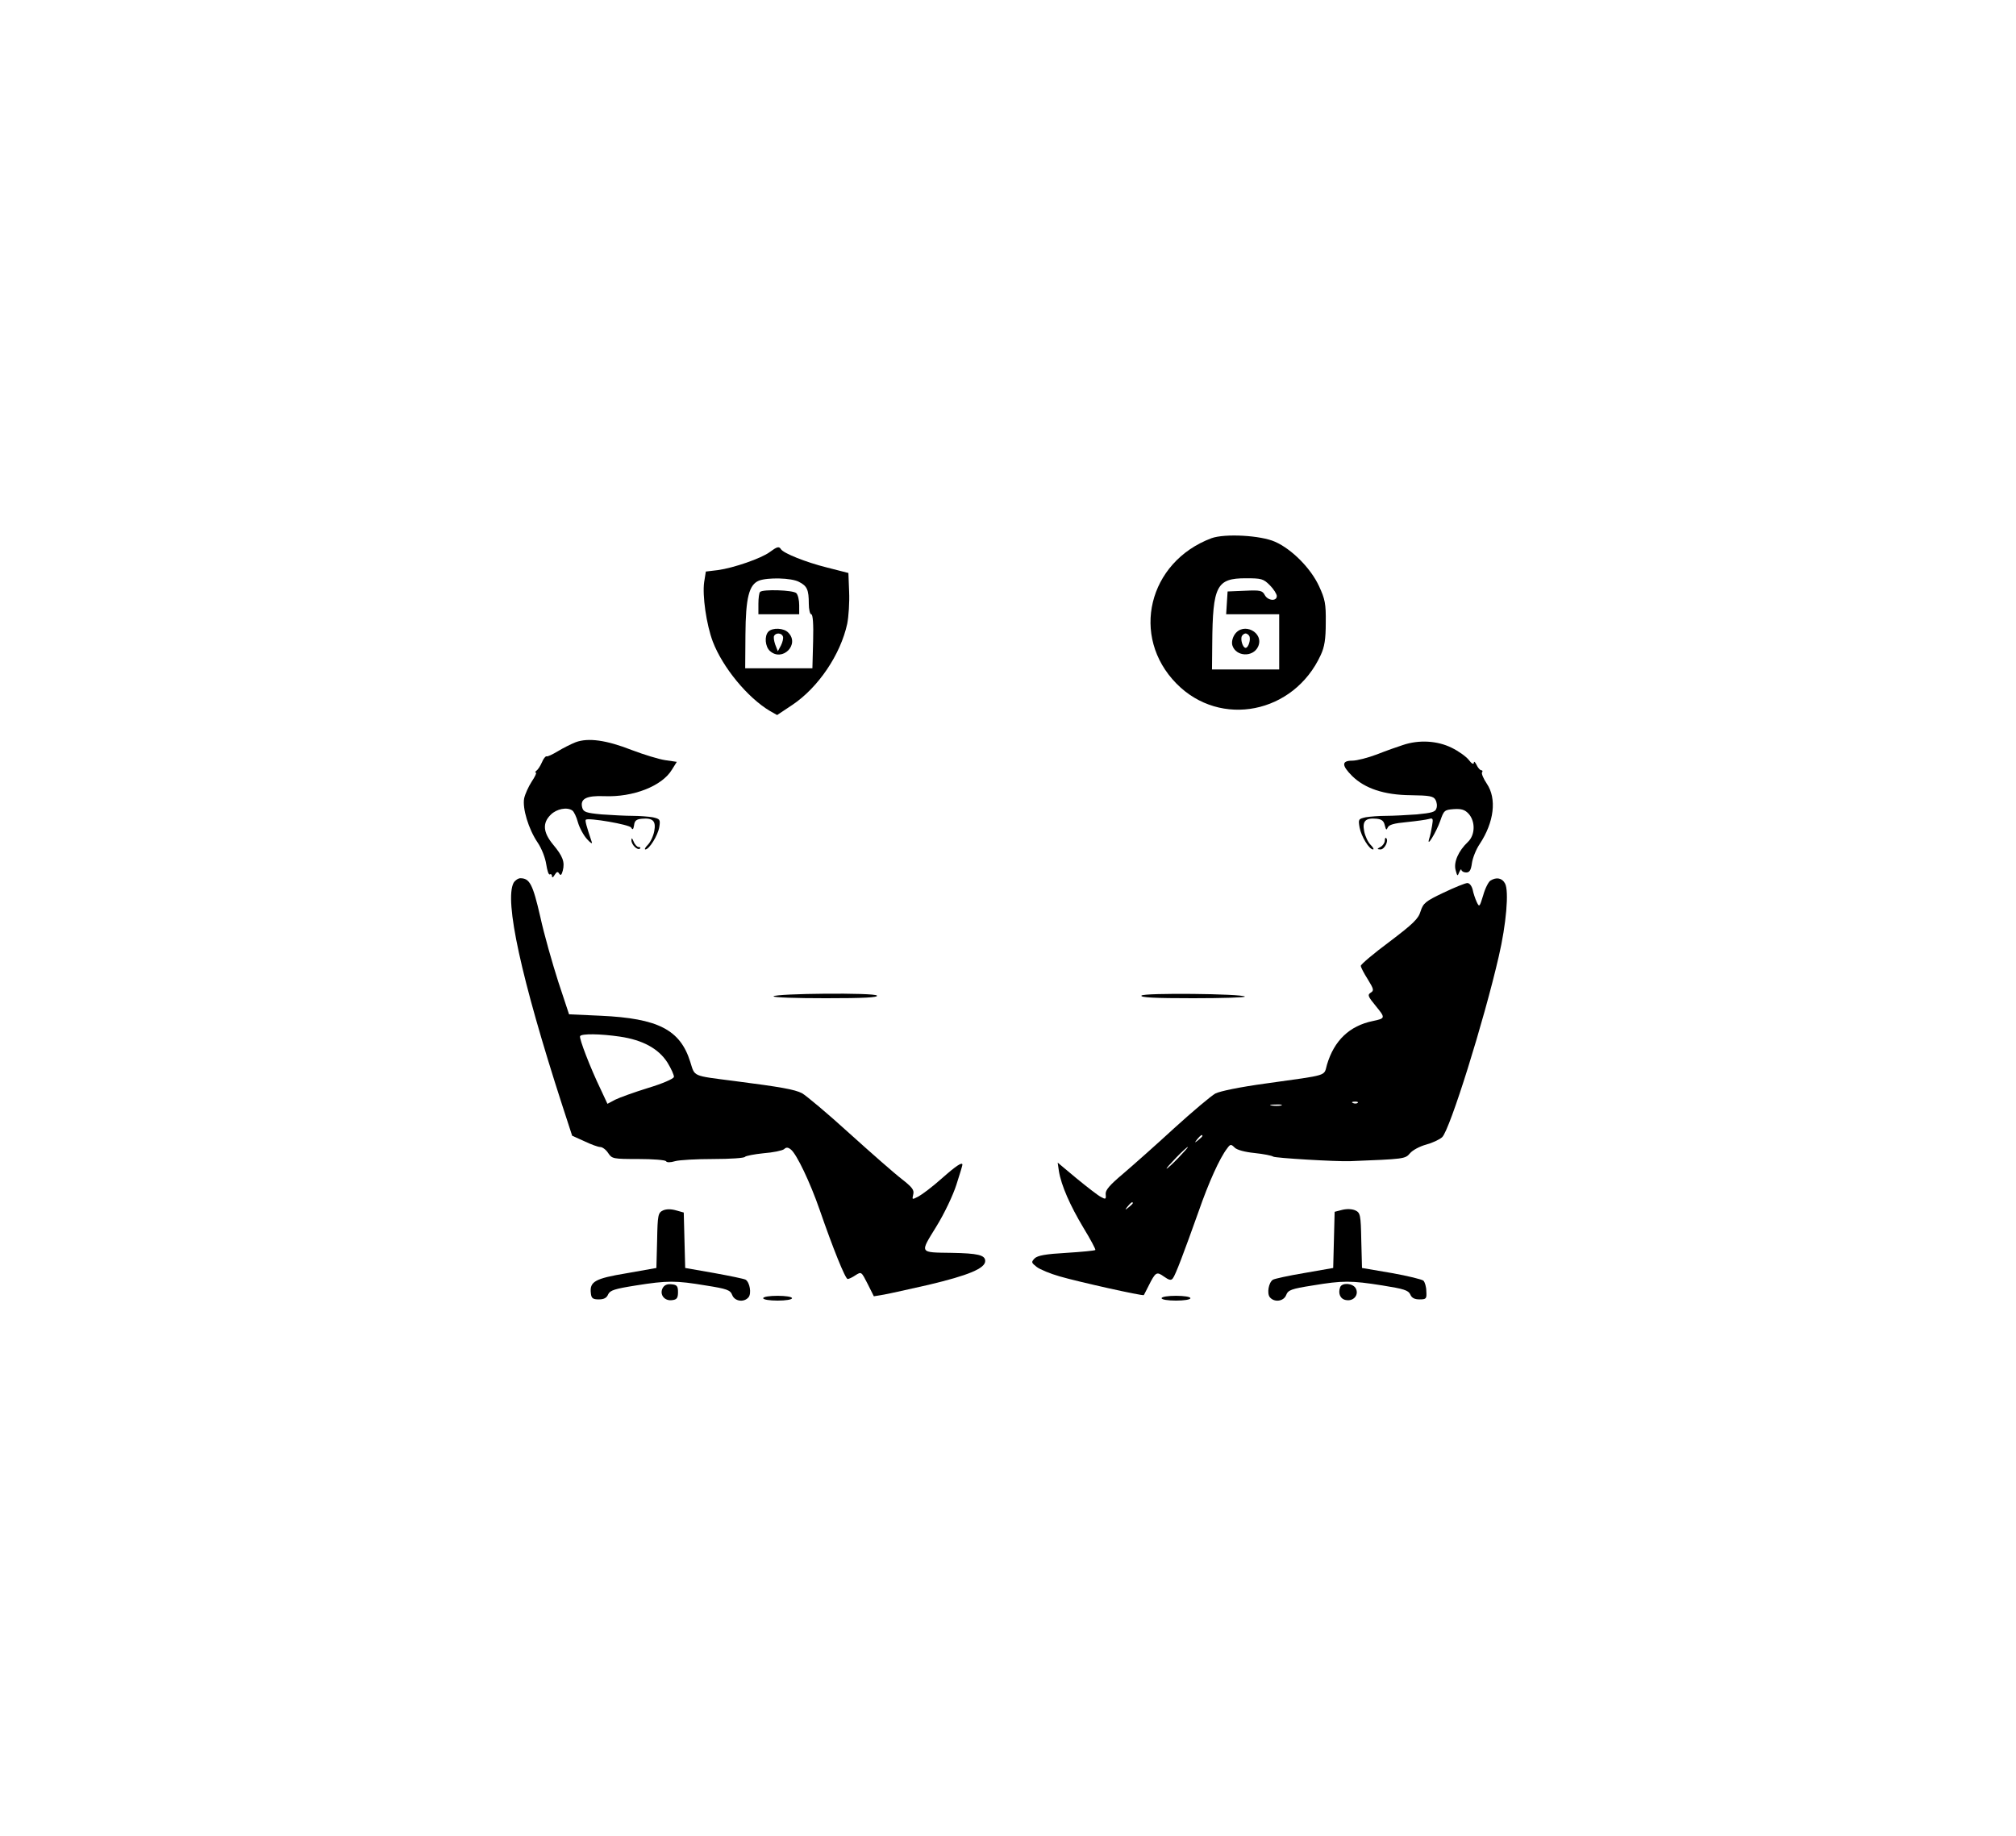 <?xml version="1.0" standalone="no"?>
<!DOCTYPE svg PUBLIC "-//W3C//DTD SVG 20010904//EN"
 "http://www.w3.org/TR/2001/REC-SVG-20010904/DTD/svg10.dtd">
<svg version="1.0" xmlns="http://www.w3.org/2000/svg"
width="235pt" height="214pt" viewBox="0 0 840 411"
 preserveAspectRatio="xMidYMid meet">

<g transform="translate(0,411) scale(0.1,-0.1)"
fill="#000000" stroke="none">
<path d="M5048 3637 c-264 -99 -339 -410 -146 -606 183 -186 489 -125 601 119
16 34 21 67 21 135 1 79 -3 98 -28 152 -34 74 -113 154 -183 185 -60 27 -209
35 -265 15z m243 -196 c16 -16 29 -37 29 -45 0 -23 -37 -20 -50 4 -10 19 -19
21 -83 18 l-72 -3 -3 -47 -3 -48 110 0 111 0 0 -115 0 -115 -140 0 -140 0 1
108 c2 241 18 272 140 272 65 0 73 -2 100 -29z"/>
<path d="M5144 3235 c-9 -14 -13 -32 -9 -45 15 -47 86 -50 107 -5 27 59 -62
105 -98 50z m61 -5 c8 -13 -3 -50 -15 -50 -12 0 -23 37 -15 50 3 5 10 10 15
10 5 0 12 -5 15 -10z"/>
<path d="M3207 3579 c-35 -26 -150 -66 -216 -75 l-50 -6 -7 -44 c-8 -56 9
-176 36 -248 41 -107 144 -233 238 -289 l30 -17 63 42 c109 73 201 210 229
338 6 30 10 90 8 134 l-3 78 -90 23 c-88 22 -180 59 -191 76 -8 13 -16 11 -47
-12z m122 -124 c34 -17 41 -33 41 -91 0 -24 5 -44 10 -44 7 0 10 -40 8 -112
l-3 -113 -140 0 -140 0 1 140 c1 154 15 208 56 225 36 14 136 12 167 -5z"/>
<path d="M3167 3413 c-4 -3 -7 -26 -7 -50 l0 -43 85 0 85 0 0 38 c0 21 -5 43
-12 50 -13 13 -140 17 -151 5z"/>
<path d="M3202 3248 c-18 -18 -14 -63 6 -81 52 -47 126 28 76 77 -18 19 -65
21 -82 4z m60 -20 c3 -7 -1 -24 -8 -38 l-13 -24 -11 28 c-5 15 -8 32 -4 37 8
13 31 11 36 -3z"/>
<path d="M2399 2787 c-20 -8 -54 -25 -75 -38 -22 -13 -42 -23 -47 -21 -4 1
-13 -10 -19 -25 -7 -16 -17 -31 -23 -35 -5 -4 -7 -8 -2 -8 4 0 -4 -17 -18 -38
-13 -20 -27 -51 -31 -69 -8 -41 18 -128 56 -184 17 -25 32 -64 36 -91 4 -26
10 -45 15 -42 5 3 9 -1 9 -8 0 -7 5 -5 11 6 9 14 13 15 19 5 6 -9 10 -6 15 13
9 36 0 60 -41 109 -41 50 -45 89 -9 124 24 24 68 33 90 17 6 -4 17 -26 23 -49
7 -24 24 -55 38 -70 14 -16 23 -21 20 -13 -23 68 -29 91 -25 94 11 9 181 -20
189 -33 6 -11 9 -8 12 10 2 19 10 25 33 27 46 4 59 -10 51 -52 -4 -21 -16 -46
-27 -57 -10 -10 -15 -19 -10 -19 16 0 52 58 58 93 5 32 3 34 -27 41 -18 3 -56
6 -85 6 -28 0 -86 3 -128 6 -65 6 -76 10 -81 28 -10 37 17 51 92 48 120 -5
241 42 282 111 l20 32 -48 7 c-27 4 -89 23 -139 42 -107 42 -182 52 -234 33z"/>
<path d="M5845 2775 c-22 -7 -70 -24 -108 -39 -37 -14 -83 -26 -102 -26 -45 0
-46 -19 -1 -64 53 -52 133 -79 244 -80 78 -1 95 -4 103 -19 6 -10 8 -26 4 -36
-4 -15 -20 -19 -82 -25 -42 -3 -100 -6 -128 -6 -29 0 -67 -3 -85 -6 -30 -7
-31 -8 -25 -43 7 -37 40 -91 56 -91 5 0 0 9 -10 19 -11 11 -23 36 -27 57 -8
42 5 56 51 52 22 -2 31 -9 35 -28 5 -19 7 -21 12 -9 5 12 26 18 80 23 40 4 82
10 92 13 17 5 18 1 13 -28 -3 -19 -8 -43 -12 -54 -13 -43 30 28 46 74 15 44
18 46 56 49 32 2 46 -2 62 -19 29 -32 28 -89 -3 -118 -39 -37 -60 -84 -51
-117 7 -26 8 -27 15 -9 5 11 9 15 9 10 1 -6 10 -11 20 -11 14 0 20 9 24 39 3
21 17 57 32 79 61 92 72 190 30 252 -14 21 -23 42 -20 47 4 5 2 9 -3 9 -5 0
-14 10 -20 23 -6 12 -11 16 -11 8 -1 -8 -9 -4 -21 12 -11 14 -43 37 -72 51
-59 29 -135 34 -203 11z"/>
<path d="M2631 2379 c-1 -19 26 -45 36 -35 3 3 1 6 -6 6 -6 0 -16 10 -21 23
-6 15 -9 17 -9 6z"/>
<path d="M5770 2377 c0 -9 -8 -21 -17 -26 -16 -9 -17 -10 -1 -11 17 0 35 36
24 47 -3 4 -6 -1 -6 -10z"/>
<path d="M2140 2201 c-39 -74 31 -396 202 -925 l42 -129 51 -23 c27 -13 57
-24 66 -24 9 0 24 -11 33 -25 16 -24 20 -25 126 -25 60 0 111 -4 115 -9 3 -6
18 -6 38 0 17 5 89 9 159 9 70 0 129 4 132 9 3 4 38 11 77 15 40 3 78 11 86
17 9 9 17 8 29 -2 24 -20 79 -135 119 -250 55 -159 107 -289 117 -289 5 0 20
7 33 16 24 15 24 15 50 -36 l26 -52 42 7 c23 4 107 23 187 41 164 39 235 68
235 99 0 25 -31 32 -140 34 -136 2 -133 -3 -64 109 34 55 70 131 84 175 14 43
25 80 25 83 0 13 -25 -3 -86 -57 -38 -34 -82 -67 -97 -75 -27 -14 -27 -14 -22
8 5 19 -4 30 -47 64 -29 22 -128 109 -220 192 -91 83 -180 157 -196 166 -31
16 -88 26 -282 51 -178 23 -164 17 -184 80 -42 134 -134 181 -373 192 l-132 6
-45 136 c-24 75 -59 197 -75 271 -31 135 -44 160 -83 160 -9 0 -22 -9 -28 -19z
m443 -641 c95 -14 161 -50 198 -108 16 -26 28 -53 27 -60 -2 -8 -48 -28 -108
-46 -58 -18 -119 -40 -137 -49 l-32 -17 -27 58 c-45 93 -92 216 -87 224 6 11
84 10 166 -2z"/>
<path d="M6210 2210 c-8 -5 -22 -32 -30 -61 -15 -49 -16 -51 -27 -28 -6 13
-14 36 -17 52 -4 15 -13 27 -22 27 -8 0 -53 -18 -99 -40 -76 -36 -85 -44 -96
-78 -9 -31 -31 -52 -130 -127 -66 -49 -119 -94 -119 -100 0 -6 13 -31 29 -56
25 -41 27 -47 12 -56 -14 -9 -11 -16 22 -56 40 -49 40 -51 -13 -62 -97 -20
-161 -81 -191 -182 -14 -49 11 -41 -253 -78 -110 -15 -192 -32 -212 -42 -18
-10 -95 -75 -171 -144 -76 -70 -172 -155 -213 -190 -57 -48 -75 -69 -73 -86 2
-21 0 -22 -20 -11 -12 6 -57 41 -101 77 l-79 66 5 -35 c10 -61 47 -144 102
-236 30 -49 52 -91 50 -93 -3 -3 -57 -8 -120 -12 -88 -5 -120 -11 -133 -23
-15 -16 -14 -18 9 -36 13 -10 56 -28 95 -39 71 -21 347 -83 351 -78 1 1 9 18
19 37 30 60 34 62 65 40 21 -15 30 -17 37 -7 11 14 45 104 107 278 42 121 88
223 119 263 13 18 16 19 31 4 9 -10 43 -19 83 -23 38 -4 73 -11 78 -15 8 -6
261 -21 320 -19 225 9 230 9 250 33 11 13 41 29 67 36 26 7 56 21 67 31 32 30
174 484 236 754 31 133 43 272 26 303 -12 23 -36 28 -61 12z m-553 -926 c-3
-3 -12 -4 -19 -1 -8 3 -5 6 6 6 11 1 17 -2 13 -5z m-319 -11 c-10 -2 -28 -2
-40 0 -13 2 -5 4 17 4 22 1 32 -1 23 -4z m-328 -127 c0 -2 -8 -10 -17 -17 -16
-13 -17 -12 -4 4 13 16 21 21 21 13z m-100 -91 c-24 -25 -46 -45 -49 -45 -3 0
15 20 39 45 24 25 46 45 49 45 3 0 -15 -20 -39 -45z m-190 -189 c0 -2 -8 -10
-17 -17 -16 -13 -17 -12 -4 4 13 16 21 21 21 13z"/>
<path d="M3223 1728 c-2 -5 95 -8 217 -8 159 0 219 3 214 11 -7 13 -423 9
-431 -3z"/>
<path d="M4756 1731 c-5 -8 54 -11 215 -11 122 0 219 3 216 7 -13 12 -424 16
-431 4z"/>
<path d="M2763 836 c-21 -10 -23 -18 -25 -125 l-3 -115 -124 -22 c-133 -22
-155 -35 -149 -84 2 -20 8 -25 33 -25 21 0 33 6 39 21 8 17 27 23 115 37 132
21 166 21 292 0 89 -14 102 -19 110 -40 10 -26 49 -32 68 -9 13 16 5 62 -12
73 -7 4 -66 16 -132 28 l-120 21 -3 115 -3 116 -32 9 c-21 6 -40 6 -54 0z"/>
<path d="M5592 838 l-31 -8 -3 -117 -3 -117 -120 -21 c-66 -11 -125 -24 -131
-28 -18 -11 -26 -57 -13 -73 19 -23 58 -17 68 9 8 21 21 26 110 40 126 21 160
21 292 0 88 -14 107 -20 115 -37 6 -15 18 -21 39 -21 28 0 30 3 28 34 0 18 -6
38 -12 44 -5 5 -65 20 -133 32 l-123 21 -3 115 c-2 107 -4 115 -25 125 -14 6
-35 7 -55 2z"/>
<path d="M2761 512 c-14 -27 8 -55 40 -50 19 2 24 9 24 33 0 25 -4 31 -27 33
-18 2 -30 -3 -37 -16z"/>
<path d="M5584 516 c-10 -27 1 -51 26 -54 31 -5 53 23 39 49 -12 22 -57 25
-65 5z"/>
<path d="M3180 470 c0 -6 27 -10 60 -10 33 0 60 4 60 10 0 6 -27 10 -60 10
-33 0 -60 -4 -60 -10z"/>
<path d="M4840 470 c0 -6 27 -10 60 -10 33 0 60 4 60 10 0 6 -27 10 -60 10
-33 0 -60 -4 -60 -10z"/>
</g>
</svg>
